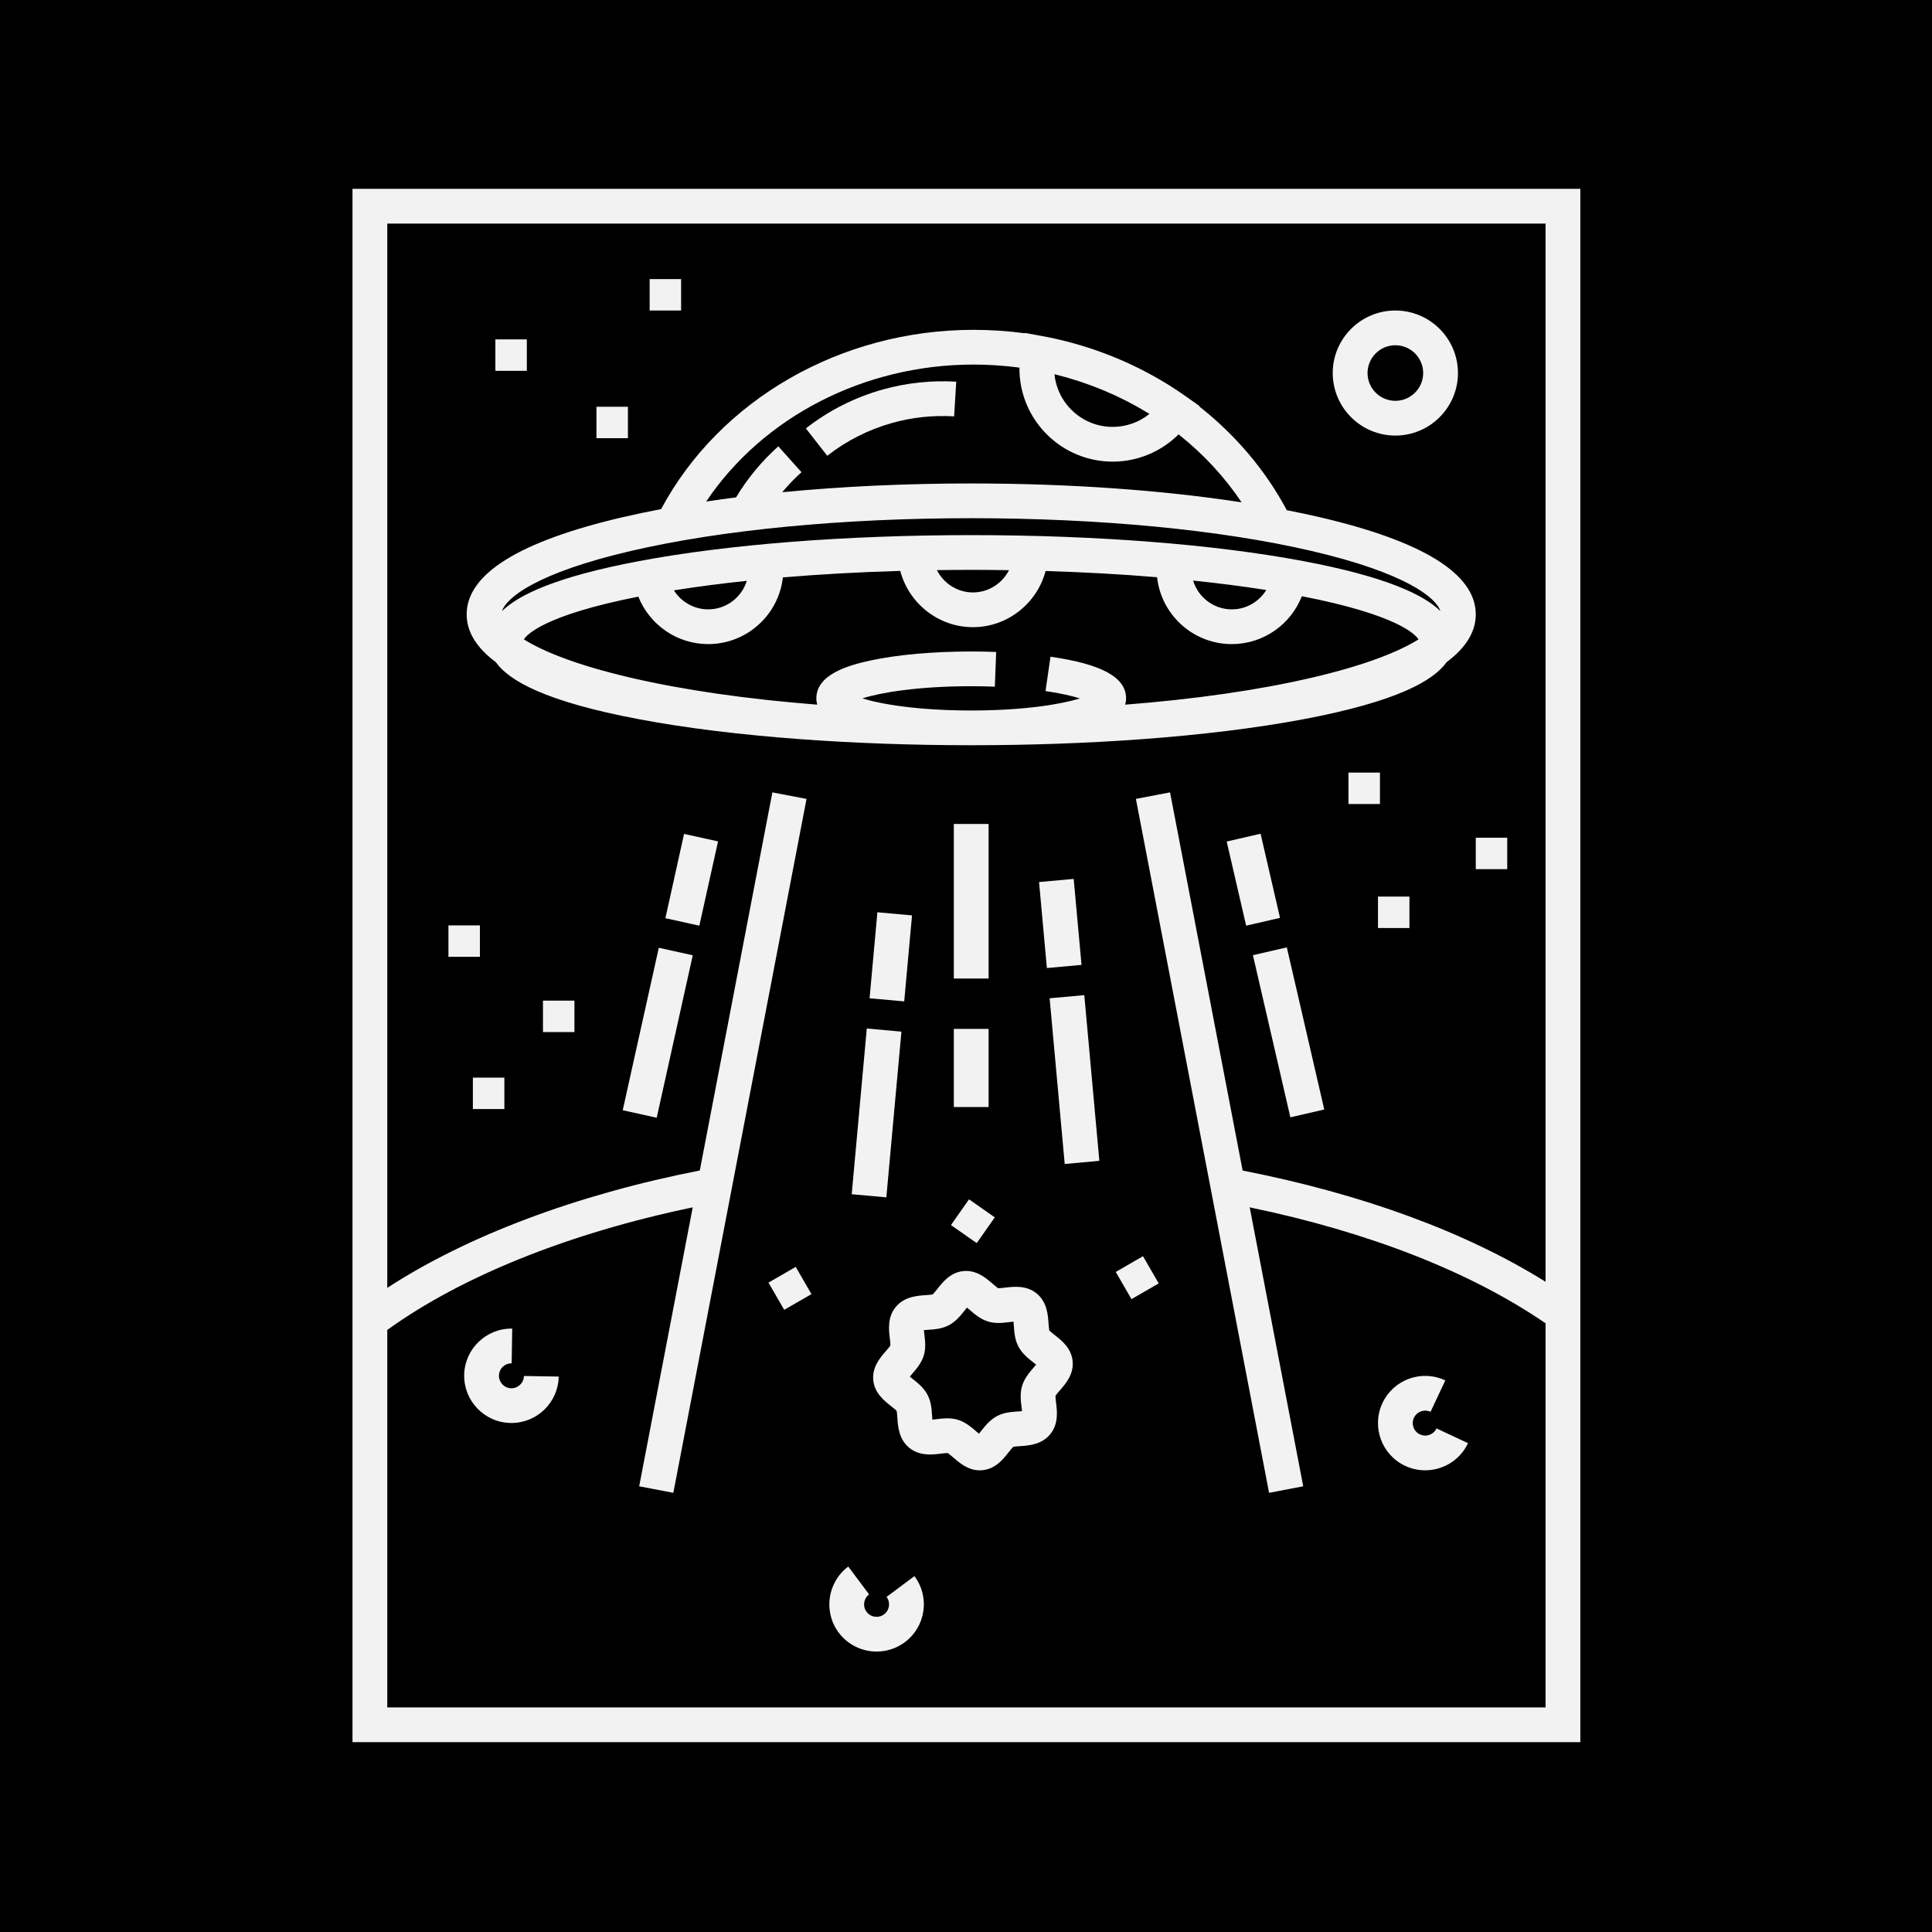 <svg xmlns="http://www.w3.org/2000/svg" xmlns:xlink="http://www.w3.org/1999/xlink" width="500" zoomAndPan="magnify" viewBox="0 0 375 375" height="500" preserveAspectRatio="xMidYMid meet" version="1.0"><defs><clipPath id="5d4f6429f5"><path d="M 68.332 36.652 L 306.832 36.652 L 306.832 338.152 L 68.332 338.152 Z M 68.332 36.652 " clip-rule="nonzero"/></clipPath></defs><rect x="-37.5" width="450" fill="#ffffff" y="-37.5" height="450" fill-opacity="1"/><rect x="-37.5" width="450" fill="#ffffff" y="-37.5" height="450" fill-opacity="1"/><rect x="-37.5" width="450" fill="#000000" y="-37.5" height="450" fill-opacity="1"/><path fill="#f2f2f2" d="M 99.23 269.461 C 97.895 269.438 96.824 268.332 96.848 267 C 96.871 265.664 97.969 264.602 99.312 264.621 L 99.422 257.879 C 94.359 257.801 90.184 261.836 90.098 266.887 C 90.012 271.938 94.059 276.117 99.117 276.199 C 99.168 276.199 99.219 276.199 99.273 276.199 C 104.262 276.199 108.359 272.191 108.445 267.191 L 101.695 267.078 C 101.672 268.414 100.547 269.492 99.23 269.461 Z M 99.23 269.461 " fill-opacity="1" fill-rule="nonzero"/><path fill="#f2f2f2" d="M 172.082 309.957 C 172.469 310.477 172.633 311.113 172.539 311.754 C 172.449 312.395 172.113 312.957 171.594 313.344 C 170.523 314.145 169 313.926 168.199 312.855 C 167.402 311.789 167.621 310.266 168.691 309.469 L 164.648 304.066 C 160.598 307.094 159.766 312.848 162.793 316.891 C 164.594 319.297 167.355 320.566 170.152 320.566 C 172.066 320.566 173.992 319.973 175.637 318.746 C 177.598 317.281 178.871 315.137 179.223 312.719 C 179.574 310.297 178.957 307.883 177.492 305.922 Z M 172.082 309.957 " fill-opacity="1" fill-rule="nonzero"/><path fill="#f2f2f2" d="M 272.738 284.52 C 273.992 285.109 275.316 285.387 276.625 285.387 C 280.07 285.387 283.383 283.438 284.941 280.121 L 278.832 277.254 C 278.262 278.461 276.82 278.984 275.605 278.414 C 274.398 277.848 273.875 276.406 274.441 275.195 C 274.719 274.613 275.207 274.168 275.812 273.949 C 276.422 273.73 277.082 273.758 277.668 274.035 L 280.535 267.93 C 278.316 266.891 275.824 266.773 273.523 267.605 C 271.215 268.438 269.375 270.113 268.332 272.332 C 266.184 276.906 268.16 282.371 272.738 284.52 Z M 272.738 284.52 " fill-opacity="1" fill-rule="nonzero"/><path fill="#f2f2f2" d="M 154.449 245.902 L 157.504 251.188 L 152.215 254.234 L 149.16 248.953 Z M 154.449 245.902 " fill-opacity="1" fill-rule="nonzero"/><path fill="#f2f2f2" d="M 216.566 246.879 L 221.855 243.828 L 224.906 249.109 L 219.617 252.16 Z M 216.566 246.879 " fill-opacity="1" fill-rule="nonzero"/><path fill="#f2f2f2" d="M 184.582 237.785 L 188.086 232.789 L 193.086 236.289 L 189.582 241.285 Z M 184.582 237.785 " fill-opacity="1" fill-rule="nonzero"/><path fill="#f2f2f2" d="M 204.73 259.137 C 204.359 258.848 203.82 258.418 203.664 258.238 C 203.598 257.973 203.555 257.344 203.527 256.914 C 203.414 255.25 203.242 252.738 201.234 251.078 C 199.223 249.422 196.719 249.727 195.062 249.93 C 194.645 249.98 194.031 250.051 193.754 250.043 C 193.496 249.891 192.996 249.461 192.656 249.168 C 191.34 248.031 189.531 246.477 187.016 246.715 C 184.492 246.953 183.016 248.82 181.938 250.184 C 181.645 250.547 181.219 251.09 181.039 251.246 C 180.77 251.312 180.141 251.355 179.715 251.383 C 178.047 251.496 175.531 251.664 173.871 253.672 C 172.207 255.68 172.516 258.18 172.719 259.836 C 172.77 260.25 172.844 260.859 172.832 261.141 C 172.68 261.402 172.25 261.898 171.953 262.238 C 170.816 263.555 169.262 265.352 169.5 267.875 C 169.738 270.391 171.609 271.867 172.973 272.945 C 173.336 273.234 173.883 273.664 174.035 273.84 C 174.102 274.105 174.145 274.738 174.176 275.164 C 174.285 276.828 174.457 279.34 176.465 281 C 178.477 282.66 180.98 282.352 182.637 282.148 C 183.051 282.102 183.664 282.027 183.945 282.035 C 184.203 282.188 184.703 282.617 185.043 282.91 C 186.27 283.969 187.914 285.391 190.168 285.391 C 190.34 285.391 190.512 285.383 190.688 285.363 C 193.211 285.125 194.688 283.262 195.766 281.898 C 196.055 281.531 196.484 280.988 196.66 280.836 C 196.93 280.766 197.559 280.727 197.988 280.695 C 199.652 280.586 202.168 280.414 203.828 278.406 C 205.492 276.398 205.184 273.898 204.98 272.246 C 204.93 271.832 204.855 271.223 204.867 270.938 C 205.02 270.68 205.449 270.18 205.746 269.84 C 206.883 268.527 208.438 266.727 208.199 264.207 C 207.961 261.688 206.09 260.211 204.73 259.137 Z M 200.637 265.434 C 199.84 266.352 198.852 267.496 198.398 268.973 C 197.957 270.414 198.129 271.824 198.281 273.066 C 198.312 273.312 198.352 273.625 198.375 273.902 C 198.094 273.934 197.781 273.953 197.535 273.969 C 196.281 274.055 194.863 274.148 193.527 274.855 C 192.164 275.578 191.223 276.762 190.469 277.715 C 190.336 277.887 190.172 278.094 190.012 278.281 C 189.82 278.125 189.621 277.953 189.461 277.812 C 188.539 277.016 187.395 276.031 185.914 275.578 C 185.227 275.367 184.547 275.297 183.887 275.297 C 183.164 275.297 182.465 275.379 181.816 275.457 C 181.566 275.488 181.258 275.527 180.977 275.555 C 180.949 275.273 180.93 274.961 180.91 274.715 C 180.824 273.465 180.73 272.047 180.023 270.715 C 179.301 269.348 178.113 268.41 177.16 267.656 C 176.988 267.523 176.781 267.363 176.594 267.203 C 176.75 267.012 176.922 266.812 177.062 266.648 C 177.859 265.73 178.848 264.586 179.305 263.109 C 179.746 261.668 179.57 260.258 179.418 259.016 C 179.391 258.77 179.352 258.461 179.324 258.18 C 179.605 258.148 179.918 258.129 180.168 258.113 C 181.418 258.027 182.836 257.93 184.172 257.227 C 185.539 256.504 186.477 255.316 187.234 254.367 C 187.367 254.199 187.531 253.992 187.688 253.801 C 187.879 253.957 188.078 254.129 188.242 254.27 C 189.16 255.062 190.309 256.055 191.785 256.504 C 193.23 256.949 194.641 256.773 195.887 256.621 C 196.133 256.594 196.441 256.555 196.723 256.527 C 196.754 256.809 196.773 257.121 196.789 257.367 C 196.875 258.617 196.973 260.035 197.676 261.367 C 198.398 262.734 199.586 263.672 200.543 264.426 C 200.711 264.559 200.918 264.723 201.109 264.879 C 200.953 265.07 200.777 265.27 200.637 265.434 Z M 200.637 265.434 " fill-opacity="1" fill-rule="nonzero"/><path fill="#f2f2f2" d="M 96.23 128.516 C 98.773 132.094 105.75 136.156 124.047 139.605 C 133.082 141.309 143.668 142.605 155.191 143.461 C 165.676 144.238 176.926 144.648 188.512 144.648 C 199.926 144.648 211.012 144.25 221.363 143.496 C 233.066 142.641 243.82 141.332 252.977 139.605 C 271.273 136.156 278.25 132.094 280.797 128.516 C 284.551 125.711 286.445 122.617 286.445 119.246 C 286.445 111.414 276.25 105.066 256.141 100.383 C 254.09 99.906 251.957 99.453 249.762 99.027 C 245.676 91.344 239.867 84.465 232.793 78.902 L 232.844 78.828 L 230.172 76.934 C 229.145 76.207 228.094 75.504 227.023 74.832 C 226.344 74.406 225.652 73.992 224.953 73.59 C 217.977 69.543 210.203 66.672 202.164 65.207 C 202.16 65.207 202.16 65.207 202.156 65.207 L 198.922 64.617 L 198.906 64.688 C 195.641 64.246 192.312 64.02 188.98 64.02 C 163.188 64.02 139.691 77.594 128.316 98.82 C 125.746 99.309 123.262 99.828 120.883 100.383 C 100.773 105.066 90.578 111.414 90.578 119.246 C 90.578 122.617 92.473 125.711 96.23 128.516 Z M 254.605 131.543 C 244.266 133.953 231.898 135.719 218.398 136.773 C 218.5 136.387 218.57 135.984 218.57 135.551 C 218.57 131.484 213.91 128.914 203.902 127.465 L 202.934 134.137 C 205.98 134.578 208.137 135.098 209.609 135.562 C 205.961 136.695 198.793 137.906 188.512 137.906 C 178.195 137.906 171.016 136.688 167.379 135.551 C 171.016 134.414 178.195 133.195 188.512 133.195 C 190.051 133.195 191.594 133.223 193.098 133.281 L 193.355 126.547 C 191.766 126.484 190.137 126.453 188.512 126.453 C 181.152 126.453 174.199 127.074 168.934 128.207 C 164.434 129.172 158.453 130.984 158.453 135.551 C 158.453 135.984 158.52 136.387 158.621 136.773 C 145.121 135.719 132.754 133.949 122.414 131.543 C 111.82 129.074 105.383 126.414 101.688 124.105 C 102.184 123.281 105.453 119.438 123.898 115.809 C 126.059 121.238 131.379 125.02 137.453 125.02 C 144.949 125.02 151.141 119.348 151.957 112.074 C 159.184 111.465 166.832 111.039 174.742 110.812 C 176.379 117.07 182.109 121.734 188.848 121.734 C 195.578 121.734 201.305 117.078 202.949 110.832 C 210.449 111.059 217.707 111.465 224.59 112.039 C 225.387 119.328 231.586 125.02 239.094 125.02 C 245.219 125.02 250.551 121.203 252.688 115.723 C 271.512 119.379 274.832 123.273 275.336 124.105 C 271.637 126.414 265.203 129.074 254.605 131.543 Z M 130.809 114.586 C 135.234 113.883 139.969 113.266 144.953 112.738 C 143.969 115.941 140.98 118.277 137.457 118.277 C 134.684 118.277 132.207 116.812 130.809 114.586 Z M 181.852 110.66 C 184.059 110.633 186.277 110.609 188.512 110.609 C 190.973 110.609 193.418 110.633 195.844 110.672 C 194.543 113.223 191.887 114.992 188.848 114.992 C 185.805 114.992 183.148 113.219 181.852 110.66 Z M 231.582 112.688 C 236.59 113.207 241.344 113.82 245.785 114.52 C 244.398 116.781 241.902 118.277 239.094 118.277 C 235.555 118.277 232.551 115.914 231.582 112.688 Z M 204.992 72.719 C 205.59 72.867 206.188 73.027 206.777 73.191 C 206.965 73.246 207.152 73.297 207.34 73.352 C 208.051 73.559 208.758 73.773 209.461 74.004 C 209.555 74.035 209.652 74.07 209.746 74.102 C 210.367 74.309 210.98 74.523 211.59 74.75 C 211.785 74.82 211.977 74.891 212.168 74.961 C 212.836 75.215 213.504 75.477 214.16 75.75 C 214.188 75.762 214.219 75.773 214.246 75.785 C 214.926 76.07 215.602 76.371 216.273 76.676 C 216.453 76.762 216.637 76.848 216.82 76.934 C 217.395 77.203 217.961 77.48 218.523 77.766 C 218.629 77.82 218.738 77.871 218.844 77.926 C 219.496 78.262 220.137 78.609 220.773 78.965 C 220.938 79.059 221.098 79.152 221.262 79.246 C 221.789 79.547 222.309 79.855 222.824 80.168 C 222.918 80.227 223.008 80.281 223.102 80.34 C 221.113 81.949 218.605 82.859 215.969 82.859 C 210.09 82.859 205.238 78.367 204.676 72.641 C 204.781 72.664 204.887 72.691 204.992 72.719 Z M 188.977 70.762 C 191.969 70.762 194.945 70.965 197.875 71.355 C 197.875 71.414 197.871 71.469 197.871 71.527 C 197.871 81.492 205.988 89.602 215.969 89.602 C 220.824 89.602 225.398 87.664 228.758 84.309 C 233.555 88.102 237.691 92.566 240.992 97.5 C 225.52 95.121 207.43 93.84 188.512 93.84 C 175.727 93.84 163.312 94.426 151.832 95.539 C 152.98 94.16 154.223 92.859 155.57 91.656 L 151.07 86.633 C 147.84 89.52 145.09 92.848 142.863 96.543 C 140.895 96.797 138.965 97.062 137.07 97.348 C 148.055 80.988 167.629 70.762 188.977 70.762 Z M 122.418 106.949 C 140.031 102.844 163.504 100.582 188.512 100.582 C 213.516 100.582 236.992 102.844 254.605 106.949 C 272.793 111.188 278.73 115.988 279.578 118.602 C 276.27 115.391 268.926 111.918 252.977 108.91 C 235.723 105.66 212.828 103.867 188.512 103.867 C 164.191 103.867 141.301 105.66 124.047 108.91 C 108.098 111.918 100.754 115.391 97.445 118.602 C 98.293 115.988 104.227 111.188 122.418 106.949 Z M 122.418 106.949 " fill-opacity="1" fill-rule="nonzero"/><path fill="#f2f2f2" d="M 173.195 82.086 C 177.098 80.996 181.141 80.57 185.195 80.816 L 185.605 74.086 C 180.793 73.797 176.008 74.301 171.379 75.594 C 165.934 77.113 160.898 79.656 156.414 83.152 L 160.57 88.465 C 164.355 85.512 168.602 83.367 173.195 82.086 Z M 173.195 82.086 " fill-opacity="1" fill-rule="nonzero"/><path fill="#f2f2f2" d="M 185.137 159.93 L 191.887 159.93 L 191.887 189.93 L 185.137 189.93 Z M 185.137 159.93 " fill-opacity="1" fill-rule="nonzero"/><path fill="#f2f2f2" d="M 185.137 199.707 L 191.887 199.707 L 191.887 214.875 L 185.137 214.875 Z M 185.137 199.707 " fill-opacity="1" fill-rule="nonzero"/><path fill="#f2f2f2" d="M 209.922 187.285 L 203.199 187.895 L 201.68 171.203 L 208.402 170.594 Z M 209.922 187.285 " fill-opacity="1" fill-rule="nonzero"/><path fill="#f2f2f2" d="M 210.461 193.156 L 213.383 225.32 L 206.66 225.93 L 203.734 193.766 Z M 210.461 193.156 " fill-opacity="1" fill-rule="nonzero"/><path fill="#f2f2f2" d="M 175.508 194.371 L 168.785 193.762 L 170.301 177.07 L 177.023 177.68 Z M 175.508 194.371 " fill-opacity="1" fill-rule="nonzero"/><path fill="#f2f2f2" d="M 168.242 199.633 L 174.965 200.242 L 172.039 232.406 L 165.316 231.797 Z M 168.242 199.633 " fill-opacity="1" fill-rule="nonzero"/><path fill="#f2f2f2" d="M 132.777 161.859 L 139.371 163.316 L 135.742 179.676 L 129.152 178.219 Z M 132.777 161.859 " fill-opacity="1" fill-rule="nonzero"/><path fill="#f2f2f2" d="M 127.871 183.961 L 134.465 185.422 L 127.465 216.953 L 120.871 215.492 Z M 127.871 183.961 " fill-opacity="1" fill-rule="nonzero"/><path fill="#f2f2f2" d="M 270.836 84.543 C 277.535 84.543 282.988 79.098 282.988 72.406 C 282.988 65.715 277.535 60.27 270.836 60.27 C 264.137 60.27 258.684 65.715 258.684 72.406 C 258.684 79.098 264.137 84.543 270.836 84.543 Z M 270.836 67.012 C 273.812 67.012 276.238 69.434 276.238 72.406 C 276.238 75.379 273.812 77.801 270.836 77.801 C 267.859 77.801 265.438 75.379 265.438 72.406 C 265.438 69.434 267.859 67.012 270.836 67.012 Z M 270.836 67.012 " fill-opacity="1" fill-rule="nonzero"/><path fill="#f2f2f2" d="M 248.449 178.156 L 241.875 179.672 L 238.102 163.34 L 244.68 161.824 Z M 248.449 178.156 " fill-opacity="1" fill-rule="nonzero"/><path fill="#f2f2f2" d="M 249.77 183.883 L 257.039 215.355 L 250.461 216.871 L 243.191 185.398 Z M 249.77 183.883 " fill-opacity="1" fill-rule="nonzero"/><path fill="#f2f2f2" d="M 96.152 65.875 L 102.258 65.875 L 102.258 71.977 L 96.152 71.977 Z M 96.152 65.875 " fill-opacity="1" fill-rule="nonzero"/><path fill="#f2f2f2" d="M 126.094 54.172 L 132.203 54.172 L 132.203 60.27 L 126.094 60.27 Z M 126.094 54.172 " fill-opacity="1" fill-rule="nonzero"/><path fill="#f2f2f2" d="M 286.445 162.602 L 292.551 162.602 L 292.551 168.703 L 286.445 168.703 Z M 286.445 162.602 " fill-opacity="1" fill-rule="nonzero"/><path fill="#f2f2f2" d="M 87.043 179.621 L 93.148 179.621 L 93.148 185.719 L 87.043 185.719 Z M 87.043 179.621 " fill-opacity="1" fill-rule="nonzero"/><path fill="#f2f2f2" d="M 105.391 194.223 L 111.496 194.223 L 111.496 200.324 L 105.391 200.324 Z M 105.391 194.223 " fill-opacity="1" fill-rule="nonzero"/><path fill="#f2f2f2" d="M 267.465 174.027 L 273.57 174.027 L 273.57 180.129 L 267.465 180.129 Z M 267.465 174.027 " fill-opacity="1" fill-rule="nonzero"/><path fill="#f2f2f2" d="M 91.785 209.168 L 97.895 209.168 L 97.895 215.266 L 91.785 215.266 Z M 91.785 209.168 " fill-opacity="1" fill-rule="nonzero"/><path fill="#f2f2f2" d="M 261.738 149.961 L 267.848 149.961 L 267.848 156.059 L 261.738 156.059 Z M 261.738 149.961 " fill-opacity="1" fill-rule="nonzero"/><path fill="#f2f2f2" d="M 115.77 78.953 L 121.879 78.953 L 121.879 85.051 L 115.77 85.051 Z M 115.77 78.953 " fill-opacity="1" fill-rule="nonzero"/><g clip-path="url(#5d4f6429f5)"><path fill="#f2f2f2" d="M 68.418 36.652 L 68.418 338.152 L 306.742 338.152 L 306.742 36.652 Z M 299.992 248.793 C 284.582 239.16 264.445 231.758 241.195 227.203 L 227.105 153.797 L 220.477 155.066 L 246.328 289.758 L 252.957 288.488 L 242.566 234.344 C 265.742 239.156 285.465 246.887 299.992 256.852 L 299.992 331.41 L 75.168 331.41 L 75.168 258.141 C 89.648 247.695 110.488 239.34 134.457 234.348 L 124.066 288.488 L 130.695 289.758 L 156.547 155.07 L 149.918 153.801 L 135.832 227.191 C 111.898 231.887 90.707 239.863 75.168 249.973 L 75.168 43.395 L 299.992 43.395 Z M 299.992 248.793 " fill-opacity="1" fill-rule="nonzero"/></g></svg>